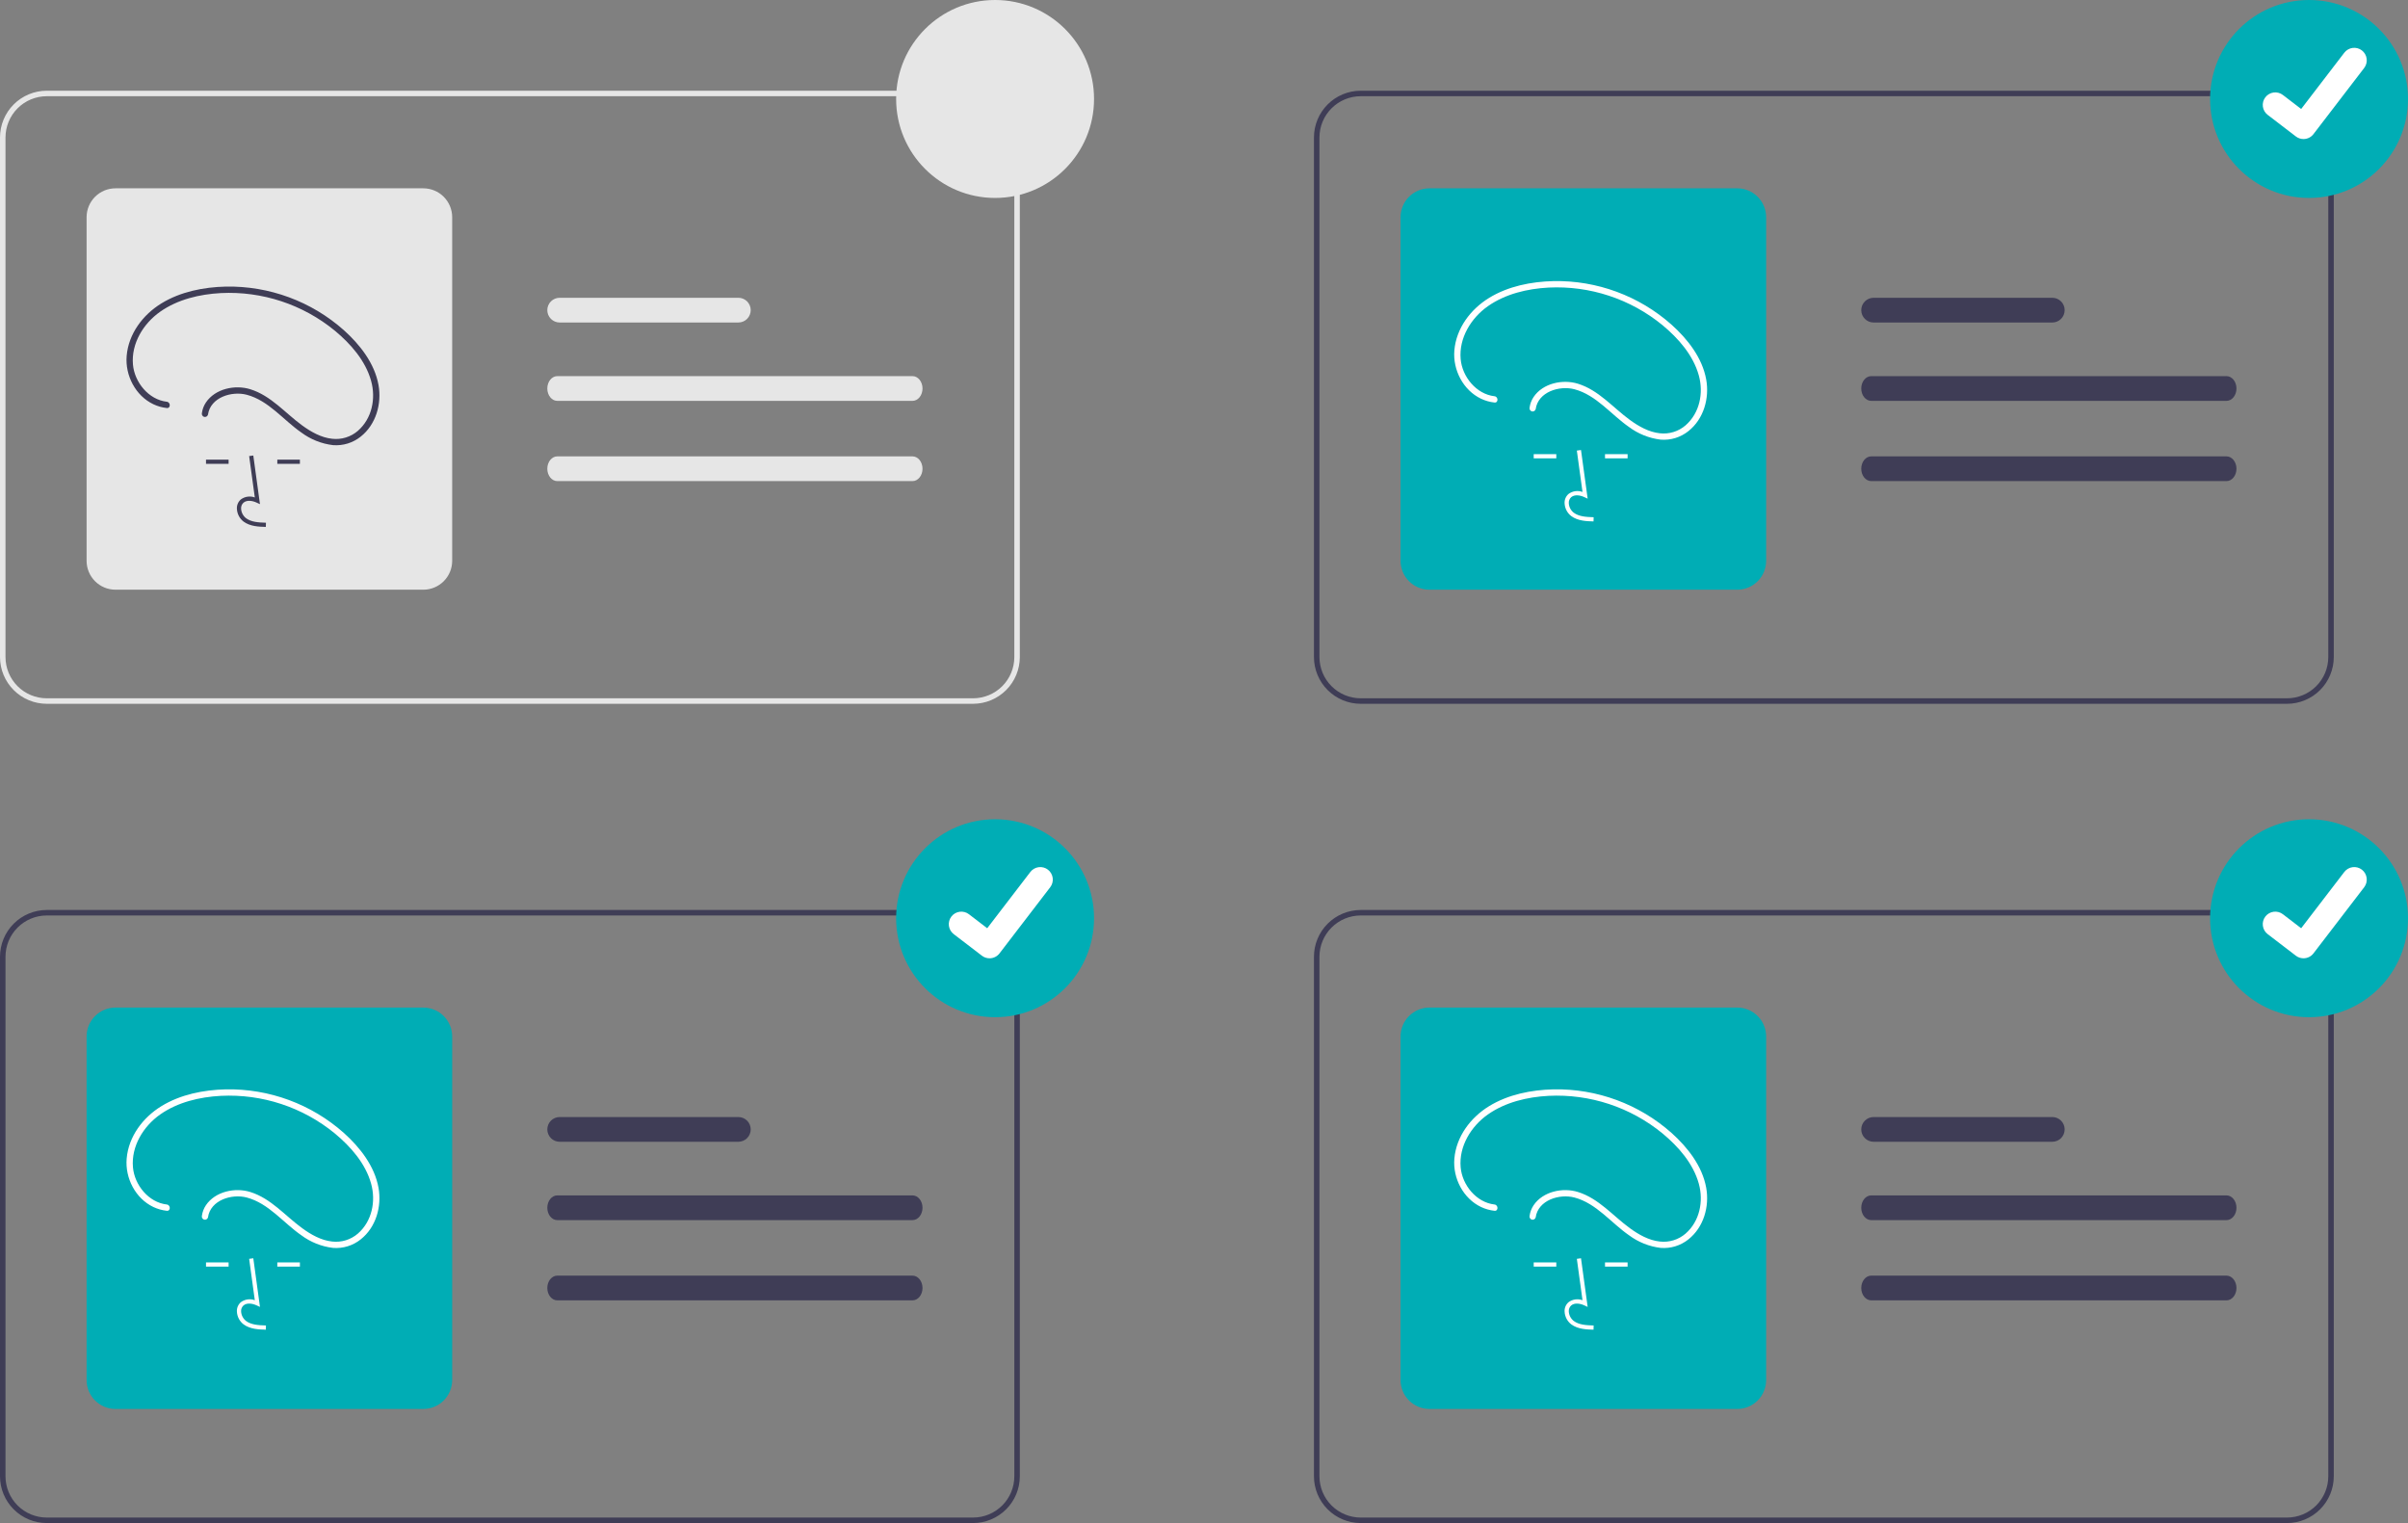 <svg width="876" height="554" viewBox="0 0 876 554" fill="none" xmlns="http://www.w3.org/2000/svg">
<rect x="0" y="0" width="876" height="554" fill="#808080" stroke="none"/>
<g clip-path="url(#clip0_24_9729)">
<path d="M354 256H17C12.493 255.995 8.172 254.202 4.985 251.015C1.798 247.828 0.005 243.507 0 239V50C0.005 45.493 1.798 41.172 4.985 37.985C8.172 34.798 12.493 33.005 17 33H354C358.507 33.005 362.828 34.798 366.015 37.985C369.202 41.172 370.995 45.493 371 50V239C370.995 243.507 369.202 247.828 366.015 251.015C362.828 254.202 358.507 255.995 354 256ZM17 35C13.023 35.005 9.21 36.586 6.398 39.398C3.586 42.21 2.005 46.023 2 50V239C2.005 242.977 3.586 246.79 6.398 249.602C9.21 252.414 13.023 253.995 17 254H354C357.977 253.995 361.79 252.414 364.602 249.602C367.414 246.79 368.996 242.977 369 239V50C368.996 46.023 367.414 42.21 364.602 39.398C361.79 36.586 357.977 35.005 354 35H17Z" fill="#E6E6E6"/>
<path d="M268.6 108.313H203.6C202.406 108.313 201.262 108.787 200.418 109.631C199.574 110.475 199.1 111.62 199.1 112.813C199.1 114.006 199.574 115.151 200.418 115.995C201.262 116.839 202.406 117.313 203.6 117.313H268.6C269.793 117.313 270.938 116.839 271.782 115.995C272.625 115.151 273.1 114.006 273.1 112.813C273.1 111.62 272.625 110.475 271.782 109.631C270.938 108.787 269.793 108.313 268.6 108.313Z" fill="#E6E6E6"/>
<path d="M331.959 136.813H202.74C200.729 136.813 199.1 138.833 199.1 141.313C199.1 143.793 200.729 145.813 202.74 145.813H331.959C333.97 145.813 335.6 143.793 335.6 141.313C335.6 138.833 333.97 136.813 331.959 136.813Z" fill="#E6E6E6"/>
<path d="M331.959 166H202.74C200.729 166 199.1 168.02 199.1 170.5C199.1 172.98 200.729 175 202.74 175H331.959C333.97 175 335.6 172.98 335.6 170.5C335.6 168.02 333.97 166 331.959 166Z" fill="#E6E6E6"/>
<path d="M154 214.5H42C39.216 214.497 36.547 213.39 34.579 211.421C32.61 209.453 31.503 206.784 31.5 204V79C31.503 76.216 32.61 73.547 34.579 71.579C36.547 69.61 39.216 68.503 42 68.5H154C156.784 68.503 159.453 69.61 161.421 71.579C163.39 73.547 164.497 76.216 164.5 79V204C164.497 206.784 163.39 209.453 161.421 211.421C159.453 213.39 156.784 214.497 154 214.5Z" fill="#E6E6E6"/>
<path d="M362 72C381.882 72 398 55.882 398 36C398 16.118 381.882 0 362 0C342.118 0 326 16.118 326 36C326 55.882 342.118 72 362 72Z" fill="#E6E6E6"/>
<path d="M832 256H495C490.493 255.995 486.172 254.202 482.985 251.015C479.798 247.828 478.005 243.507 478 239V50C478.005 45.493 479.798 41.172 482.985 37.985C486.172 34.798 490.493 33.005 495 33H832C836.507 33.005 840.828 34.798 844.015 37.985C847.202 41.172 848.995 45.493 849 50V239C848.995 243.507 847.202 247.828 844.015 251.015C840.828 254.202 836.507 255.995 832 256ZM495 35C491.023 35.005 487.21 36.586 484.398 39.398C481.586 42.21 480.004 46.023 480 50V239C480.004 242.977 481.586 246.79 484.398 249.602C487.21 252.414 491.023 253.995 495 254H832C835.977 253.995 839.79 252.414 842.602 249.602C845.414 246.79 846.996 242.977 847 239V50C846.996 46.023 845.414 42.21 842.602 39.398C839.79 36.586 835.977 35.005 832 35H495Z" fill="#3F3D56"/>
<path d="M746.6 108.313H681.6C680.406 108.313 679.262 108.787 678.418 109.631C677.574 110.475 677.1 111.62 677.1 112.813C677.1 114.006 677.574 115.151 678.418 115.995C679.262 116.839 680.406 117.313 681.6 117.313H746.6C747.793 117.313 748.938 116.839 749.782 115.995C750.625 115.151 751.1 114.006 751.1 112.813C751.1 111.62 750.625 110.475 749.782 109.631C748.938 108.787 747.793 108.313 746.6 108.313Z" fill="#3F3D56"/>
<path d="M809.959 136.813H680.74C678.729 136.813 677.1 138.833 677.1 141.313C677.1 143.793 678.729 145.813 680.74 145.813H809.959C811.97 145.813 813.6 143.793 813.6 141.313C813.6 138.833 811.97 136.813 809.959 136.813Z" fill="#3F3D56"/>
<path d="M809.959 166H680.74C678.729 166 677.1 168.02 677.1 170.5C677.1 172.98 678.729 175 680.74 175H809.959C811.97 175 813.6 172.98 813.6 170.5C813.6 168.02 811.97 166 809.959 166Z" fill="#3F3D56"/>
<path d="M632 214.5H520C517.216 214.497 514.547 213.39 512.579 211.421C510.61 209.453 509.503 206.784 509.5 204V79C509.503 76.216 510.61 73.547 512.579 71.579C514.547 69.61 517.216 68.503 520 68.5H632C634.784 68.503 637.453 69.61 639.421 71.579C641.39 73.547 642.497 76.216 642.5 79V204C642.497 206.784 641.39 209.453 639.421 211.421C637.453 213.39 634.784 214.497 632 214.5Z" fill="#00ADB5"/>
<path d="M840 72C859.882 72 876 55.882 876 36C876 16.118 859.882 0 840 0C820.118 0 804 16.118 804 36C804 55.882 820.118 72 840 72Z" fill="#00ADB5"/>
<path d="M837.977 50.573C836.995 50.575 836.04 50.258 835.254 49.669L835.206 49.632L824.952 41.782C824.476 41.419 824.076 40.965 823.775 40.447C823.475 39.929 823.279 39.356 823.2 38.763C823.121 38.169 823.16 37.566 823.314 36.987C823.468 36.408 823.735 35.865 824.1 35.39C824.464 34.914 824.918 34.515 825.437 34.216C825.956 33.916 826.528 33.722 827.122 33.644C827.716 33.566 828.32 33.606 828.898 33.761C829.476 33.917 830.018 34.185 830.493 34.55L837.135 39.642L852.829 19.174C853.193 18.699 853.647 18.301 854.165 18.002C854.683 17.702 855.255 17.508 855.848 17.43C856.441 17.352 857.044 17.391 857.622 17.545C858.2 17.7 858.742 17.967 859.216 18.331L859.119 18.464L859.219 18.333C860.176 19.069 860.803 20.155 860.961 21.352C861.119 22.549 860.796 23.761 860.062 24.72L841.601 48.795C841.174 49.35 840.625 49.799 839.997 50.108C839.368 50.416 838.677 50.575 837.977 50.573Z" fill="white"/>
<path d="M354 554H17C12.493 553.995 8.172 552.202 4.985 549.015C1.798 545.828 0.005 541.507 0 537V348C0.005 343.493 1.798 339.172 4.985 335.985C8.172 332.798 12.493 331.005 17 331H354C358.507 331.005 362.828 332.798 366.015 335.985C369.202 339.172 370.995 343.493 371 348V537C370.995 541.507 369.202 545.828 366.015 549.015C362.828 552.202 358.507 553.995 354 554ZM17 333C13.023 333.004 9.21 334.586 6.398 337.398C3.586 340.21 2.005 344.023 2 348V537C2.005 540.977 3.586 544.79 6.398 547.602C9.21 550.414 13.023 551.995 17 552H354C357.977 551.995 361.79 550.414 364.602 547.602C367.414 544.79 368.996 540.977 369 537V348C368.996 344.023 367.414 340.21 364.602 337.398C361.79 334.586 357.977 333.004 354 333H17Z" fill="#3F3D56"/>
<path d="M268.6 406.313H203.6C202.406 406.313 201.262 406.787 200.418 407.631C199.574 408.475 199.1 409.62 199.1 410.813C199.1 412.006 199.574 413.151 200.418 413.995C201.262 414.839 202.406 415.313 203.6 415.313H268.6C269.793 415.313 270.938 414.839 271.782 413.995C272.625 413.151 273.1 412.006 273.1 410.813C273.1 409.62 272.625 408.475 271.782 407.631C270.938 406.787 269.793 406.313 268.6 406.313Z" fill="#3F3D56"/>
<path d="M331.959 434.813H202.74C200.729 434.813 199.1 436.833 199.1 439.313C199.1 441.793 200.729 443.813 202.74 443.813H331.959C333.97 443.813 335.6 441.793 335.6 439.313C335.6 436.833 333.97 434.813 331.959 434.813Z" fill="#3F3D56"/>
<path d="M331.959 464H202.74C200.729 464 199.1 466.02 199.1 468.5C199.1 470.98 200.729 473 202.74 473H331.959C333.97 473 335.6 470.98 335.6 468.5C335.6 466.02 333.97 464 331.959 464Z" fill="#3F3D56"/>
<path d="M154 512.5H42C39.216 512.497 36.547 511.39 34.579 509.421C32.61 507.453 31.503 504.784 31.5 502V377C31.503 374.216 32.61 371.547 34.579 369.579C36.547 367.61 39.216 366.503 42 366.5H154C156.784 366.503 159.453 367.61 161.421 369.579C163.39 371.547 164.497 374.216 164.5 377V502C164.497 504.784 163.39 507.453 161.421 509.421C159.453 511.39 156.784 512.497 154 512.5Z" fill="#00ADB5"/>
<path d="M362 370C381.882 370 398 353.882 398 334C398 314.118 381.882 298 362 298C342.118 298 326 314.118 326 334C326 353.882 342.118 370 362 370Z" fill="#00ADB5"/>
<path d="M359.977 348.573C358.995 348.575 358.04 348.258 357.254 347.669L357.206 347.632L346.952 339.782C346.476 339.419 346.076 338.965 345.775 338.447C345.475 337.929 345.279 337.356 345.2 336.763C345.121 336.169 345.16 335.565 345.314 334.987C345.468 334.408 345.735 333.865 346.1 333.39C346.464 332.914 346.918 332.515 347.437 332.216C347.956 331.916 348.528 331.722 349.122 331.644C349.716 331.566 350.32 331.606 350.898 331.761C351.476 331.917 352.019 332.185 352.493 332.55L359.135 337.642L374.83 317.174C375.194 316.699 375.647 316.301 376.165 316.002C376.683 315.702 377.255 315.508 377.848 315.43C378.441 315.352 379.044 315.391 379.622 315.545C380.2 315.7 380.742 315.967 381.216 316.331L381.119 316.464L381.219 316.333C382.177 317.069 382.803 318.155 382.961 319.352C383.119 320.549 382.796 321.761 382.062 322.72L363.601 346.796C363.174 347.35 362.625 347.799 361.997 348.108C361.368 348.416 360.677 348.575 359.977 348.573Z" fill="white"/>
<path d="M832 554H495C490.493 553.995 486.172 552.202 482.985 549.015C479.798 545.828 478.005 541.507 478 537V348C478.005 343.493 479.798 339.172 482.985 335.985C486.172 332.798 490.493 331.005 495 331H832C836.507 331.005 840.828 332.798 844.015 335.985C847.202 339.172 848.995 343.493 849 348V537C848.995 541.507 847.202 545.828 844.015 549.015C840.828 552.202 836.507 553.995 832 554ZM495 333C491.023 333.004 487.21 334.586 484.398 337.398C481.586 340.21 480.004 344.023 480 348V537C480.004 540.977 481.586 544.79 484.398 547.602C487.21 550.414 491.023 551.995 495 552H832C835.977 551.995 839.79 550.414 842.602 547.602C845.414 544.79 846.996 540.977 847 537V348C846.996 344.023 845.414 340.21 842.602 337.398C839.79 334.586 835.977 333.004 832 333H495Z" fill="#3F3D56"/>
<path d="M746.6 406.313H681.6C680.406 406.313 679.262 406.787 678.418 407.631C677.574 408.475 677.1 409.62 677.1 410.813C677.1 412.006 677.574 413.151 678.418 413.995C679.262 414.839 680.406 415.313 681.6 415.313H746.6C747.793 415.313 748.938 414.839 749.782 413.995C750.625 413.151 751.1 412.006 751.1 410.813C751.1 409.62 750.625 408.475 749.782 407.631C748.938 406.787 747.793 406.313 746.6 406.313Z" fill="#3F3D56"/>
<path d="M809.959 434.813H680.74C678.729 434.813 677.1 436.833 677.1 439.313C677.1 441.793 678.729 443.813 680.74 443.813H809.959C811.97 443.813 813.6 441.793 813.6 439.313C813.6 436.833 811.97 434.813 809.959 434.813Z" fill="#3F3D56"/>
<path d="M809.959 464H680.74C678.729 464 677.1 466.02 677.1 468.5C677.1 470.98 678.729 473 680.74 473H809.959C811.97 473 813.6 470.98 813.6 468.5C813.6 466.02 811.97 464 809.959 464Z" fill="#3F3D56"/>
<path d="M632 512.5H520C517.216 512.497 514.547 511.39 512.579 509.421C510.61 507.453 509.503 504.784 509.5 502V377C509.503 374.216 510.61 371.547 512.579 369.579C514.547 367.61 517.216 366.503 520 366.5H632C634.784 366.503 637.453 367.61 639.421 369.579C641.39 371.547 642.497 374.216 642.5 377V502C642.497 504.784 641.39 507.453 639.421 509.421C637.453 511.39 634.784 512.497 632 512.5Z" fill="#00ADB5"/>
<path d="M840 370C859.882 370 876 353.882 876 334C876 314.118 859.882 298 840 298C820.118 298 804 314.118 804 334C804 353.882 820.118 370 840 370Z" fill="#00ADB5"/>
<path d="M837.977 348.573C836.995 348.575 836.04 348.258 835.254 347.669L835.206 347.632L824.952 339.782C824.476 339.419 824.076 338.965 823.775 338.447C823.475 337.929 823.279 337.356 823.2 336.763C823.121 336.169 823.16 335.565 823.314 334.987C823.468 334.408 823.735 333.865 824.1 333.39C824.464 332.914 824.918 332.515 825.437 332.216C825.956 331.916 826.528 331.722 827.122 331.644C827.716 331.566 828.32 331.606 828.898 331.761C829.476 331.917 830.018 332.185 830.493 332.55L837.135 337.642L852.829 317.174C853.193 316.699 853.647 316.301 854.165 316.002C854.683 315.702 855.255 315.508 855.848 315.43C856.441 315.352 857.044 315.391 857.622 315.545C858.2 315.7 858.742 315.967 859.216 316.331L859.119 316.464L859.219 316.333C860.176 317.069 860.803 318.155 860.961 319.352C861.119 320.549 860.796 321.761 860.062 322.72L841.601 346.796C841.174 347.35 840.625 347.799 839.997 348.108C839.368 348.416 838.677 348.575 837.977 348.573Z" fill="white"/>
<path d="M579.703 189.663C577.181 189.593 574.041 189.504 571.625 187.739C570.905 187.191 570.313 186.493 569.891 185.693C569.47 184.892 569.228 184.01 569.183 183.106C569.14 182.464 569.245 181.821 569.491 181.226C569.738 180.632 570.118 180.102 570.603 179.679C571.323 179.141 572.167 178.792 573.056 178.664C573.946 178.536 574.854 178.633 575.697 178.946L573.638 163.898L575.149 163.691L577.57 181.381L576.308 180.802C574.845 180.131 572.836 179.79 571.587 180.844C571.281 181.12 571.042 181.463 570.89 181.845C570.737 182.228 570.675 182.641 570.708 183.052C570.745 183.725 570.926 184.381 571.24 184.977C571.553 185.573 571.991 186.095 572.525 186.507C574.405 187.881 576.907 188.058 579.746 188.138L579.703 189.663Z" fill="white"/>
<path d="M566.162 165.196H557.945V166.721H566.162V165.196Z" fill="white"/>
<path d="M592.1 165.196H583.883V166.721H592.1V165.196Z" fill="white"/>
<path d="M543.671 144.128C537.054 143.374 531.929 137.034 531.366 130.601C530.697 122.948 535.153 115.68 541.268 111.385C547.662 106.894 555.629 105.019 563.337 104.606C578.373 103.858 593.15 108.728 604.795 118.271C610.571 123.068 615.965 129.179 618.009 136.559C619.785 142.969 618.34 150.231 613.185 154.72C611.909 155.82 610.42 156.644 608.81 157.14C607.201 157.636 605.506 157.792 603.832 157.6C599.832 157.184 596.141 155.081 592.946 152.758C586.732 148.24 581.63 141.945 574.058 139.584C568.507 137.852 561.302 139.376 557.91 144.397C557.14 145.546 556.641 146.855 556.451 148.225C556.381 148.517 556.424 148.825 556.572 149.087C556.721 149.348 556.963 149.543 557.25 149.633C557.542 149.711 557.854 149.672 558.118 149.522C558.381 149.372 558.575 149.125 558.657 148.833C559.548 142.51 567.323 140.15 572.779 141.595C580.735 143.7 586.075 150.799 592.602 155.309C595.98 157.828 599.961 159.417 604.145 159.917C607.774 160.201 611.375 159.095 614.217 156.822C619.793 152.419 621.926 144.846 620.693 138.028C619.265 130.133 613.951 123.366 608.12 118.127C596.299 107.618 580.953 101.948 565.139 102.249C557.073 102.434 548.657 104.099 541.708 108.362C534.968 112.497 529.758 119.416 529.077 127.457C528.478 134.536 532.276 141.939 538.795 145.04C540.332 145.768 541.98 146.233 543.671 146.417C545.132 146.583 545.12 144.293 543.671 144.128H543.671Z" fill="white"/>
<path d="M579.703 483.663C577.181 483.593 574.041 483.504 571.625 481.739C570.905 481.191 570.313 480.493 569.891 479.693C569.47 478.892 569.228 478.01 569.183 477.106C569.14 476.464 569.245 475.821 569.491 475.226C569.738 474.632 570.118 474.102 570.603 473.679C571.323 473.141 572.167 472.792 573.056 472.664C573.946 472.536 574.854 472.633 575.697 472.946L573.638 457.898L575.149 457.691L577.57 475.381L576.308 474.802C574.845 474.131 572.836 473.79 571.587 474.844C571.281 475.12 571.042 475.463 570.89 475.845C570.737 476.228 570.675 476.641 570.708 477.052C570.745 477.725 570.926 478.381 571.24 478.977C571.553 479.573 571.991 480.095 572.525 480.507C574.405 481.881 576.907 482.058 579.746 482.138L579.703 483.663Z" fill="white"/>
<path d="M566.162 459.196H557.945V460.721H566.162V459.196Z" fill="white"/>
<path d="M592.1 459.196H583.883V460.721H592.1V459.196Z" fill="white"/>
<path d="M543.671 438.128C537.054 437.373 531.929 431.034 531.366 424.601C530.697 416.948 535.153 409.679 541.268 405.385C547.662 400.894 555.629 399.019 563.337 398.606C578.373 397.858 593.15 402.728 604.795 412.271C610.571 417.068 615.965 423.179 618.009 430.559C619.785 436.969 618.34 444.231 613.185 448.72C611.909 449.82 610.42 450.644 608.81 451.14C607.201 451.635 605.506 451.792 603.832 451.6C599.832 451.184 596.141 449.081 592.946 446.758C586.732 442.24 581.63 435.945 574.058 433.583C568.507 431.852 561.302 433.376 557.91 438.397C557.14 439.546 556.641 440.855 556.451 442.225C556.381 442.517 556.424 442.825 556.572 443.086C556.721 443.348 556.963 443.543 557.25 443.633C557.542 443.711 557.854 443.672 558.118 443.522C558.381 443.372 558.575 443.125 558.657 442.833C559.548 436.51 567.323 434.15 572.779 435.594C580.735 437.7 586.075 444.799 592.602 449.309C595.98 451.828 599.961 453.417 604.145 453.917C607.774 454.201 611.375 453.095 614.217 450.822C619.793 446.419 621.926 438.846 620.693 432.028C619.265 424.133 613.951 417.366 608.12 412.127C596.299 401.618 580.953 395.948 565.139 396.249C557.073 396.434 548.657 398.099 541.708 402.362C534.968 406.497 529.758 413.416 529.077 421.457C528.478 428.536 532.276 435.939 538.795 439.04C540.332 439.768 541.98 440.233 543.671 440.417C545.132 440.583 545.12 438.293 543.671 438.128H543.671Z" fill="white"/>
<path d="M96.703 483.663C94.18 483.593 91.041 483.504 88.625 481.739C87.905 481.191 87.313 480.493 86.891 479.693C86.47 478.892 86.228 478.01 86.183 477.106C86.14 476.464 86.245 475.821 86.491 475.226C86.737 474.632 87.118 474.102 87.603 473.679C88.323 473.141 89.167 472.792 90.056 472.664C90.946 472.536 91.854 472.633 92.697 472.946L90.638 457.898L92.149 457.691L94.57 475.381L93.308 474.802C91.845 474.131 89.836 473.79 88.587 474.844C88.281 475.12 88.042 475.463 87.89 475.845C87.737 476.228 87.675 476.641 87.708 477.052C87.745 477.725 87.927 478.381 88.24 478.977C88.553 479.573 88.992 480.095 89.525 480.507C91.405 481.881 93.907 482.058 96.746 482.138L96.703 483.663Z" fill="white"/>
<path d="M83.162 459.196H74.945V460.721H83.162V459.196Z" fill="white"/>
<path d="M109.1 459.196H100.883V460.721H109.1V459.196Z" fill="white"/>
<path d="M60.671 438.128C54.054 437.373 48.929 431.034 48.366 424.601C47.697 416.948 52.153 409.679 58.268 405.385C64.662 400.894 72.629 399.019 80.337 398.606C95.373 397.858 110.151 402.728 121.795 412.271C127.571 417.068 132.965 423.179 135.009 430.559C136.785 436.969 135.34 444.231 130.185 448.72C128.909 449.82 127.42 450.644 125.81 451.14C124.201 451.635 122.506 451.792 120.832 451.6C116.832 451.184 113.141 449.081 109.946 446.758C103.732 442.24 98.63 435.945 91.058 433.583C85.507 431.852 78.302 433.376 74.91 438.397C74.14 439.546 73.641 440.855 73.451 442.225C73.381 442.517 73.424 442.825 73.573 443.086C73.721 443.348 73.963 443.543 74.25 443.633C74.542 443.711 74.854 443.672 75.118 443.522C75.381 443.372 75.575 443.125 75.657 442.833C76.548 436.51 84.323 434.15 89.779 435.594C97.735 437.7 103.075 444.799 109.602 449.309C112.98 451.828 116.961 453.417 121.145 453.917C124.774 454.201 128.375 453.095 131.217 450.822C136.793 446.419 138.926 438.846 137.693 432.028C136.265 424.133 130.951 417.366 125.12 412.127C113.299 401.618 97.953 395.948 82.139 396.249C74.073 396.434 65.657 398.099 58.708 402.362C51.968 406.497 46.758 413.416 46.077 421.457C45.478 428.536 49.276 435.939 55.795 439.04C57.332 439.768 58.98 440.233 60.671 440.417C62.132 440.583 62.12 438.293 60.671 438.128H60.671Z" fill="white"/>
<path d="M96.703 191.663C94.18 191.593 91.041 191.504 88.625 189.739C87.905 189.191 87.313 188.493 86.891 187.693C86.47 186.892 86.228 186.01 86.183 185.106C86.14 184.464 86.245 183.821 86.491 183.226C86.737 182.632 87.118 182.102 87.603 181.679C88.323 181.141 89.167 180.792 90.056 180.664C90.946 180.536 91.854 180.633 92.697 180.946L90.638 165.898L92.149 165.691L94.57 183.381L93.308 182.802C91.845 182.131 89.836 181.79 88.587 182.844C88.281 183.12 88.042 183.463 87.89 183.845C87.737 184.228 87.675 184.641 87.708 185.052C87.745 185.725 87.927 186.381 88.24 186.977C88.553 187.573 88.992 188.095 89.525 188.507C91.405 189.881 93.907 190.058 96.746 190.138L96.703 191.663Z" fill="#3F3D56"/>
<path d="M83.162 167.196H74.945V168.721H83.162V167.196Z" fill="#3F3D56"/>
<path d="M109.1 167.196H100.883V168.721H109.1V167.196Z" fill="#3F3D56"/>
<path d="M60.671 146.128C54.054 145.374 48.929 139.034 48.366 132.601C47.697 124.948 52.153 117.68 58.268 113.385C64.662 108.894 72.629 107.019 80.337 106.606C95.373 105.858 110.151 110.728 121.795 120.271C127.571 125.068 132.965 131.179 135.009 138.559C136.785 144.969 135.34 152.231 130.185 156.72C128.909 157.82 127.42 158.644 125.81 159.14C124.201 159.636 122.506 159.792 120.832 159.6C116.832 159.184 113.141 157.081 109.946 154.758C103.732 150.24 98.63 143.945 91.058 141.584C85.507 139.852 78.302 141.376 74.91 146.397C74.14 147.546 73.641 148.855 73.451 150.225C73.381 150.517 73.424 150.825 73.573 151.087C73.721 151.348 73.963 151.543 74.25 151.633C74.542 151.711 74.854 151.672 75.118 151.522C75.381 151.372 75.575 151.125 75.657 150.833C76.548 144.51 84.323 142.15 89.779 143.595C97.735 145.7 103.075 152.799 109.602 157.309C112.98 159.828 116.961 161.417 121.145 161.917C124.774 162.201 128.375 161.095 131.217 158.822C136.793 154.419 138.926 146.846 137.693 140.028C136.265 132.133 130.951 125.366 125.12 120.127C113.299 109.618 97.953 103.948 82.139 104.249C74.073 104.434 65.657 106.099 58.708 110.362C51.968 114.497 46.758 121.416 46.077 129.457C45.478 136.536 49.276 143.939 55.795 147.04C57.332 147.768 58.98 148.233 60.671 148.417C62.132 148.583 62.12 146.293 60.671 146.128H60.671Z" fill="#3F3D56"/>
</g>
<defs>
<clipPath id="clip0_24_9729">
<rect width="876" height="554" fill="white"/>
</clipPath>
</defs>
</svg>
